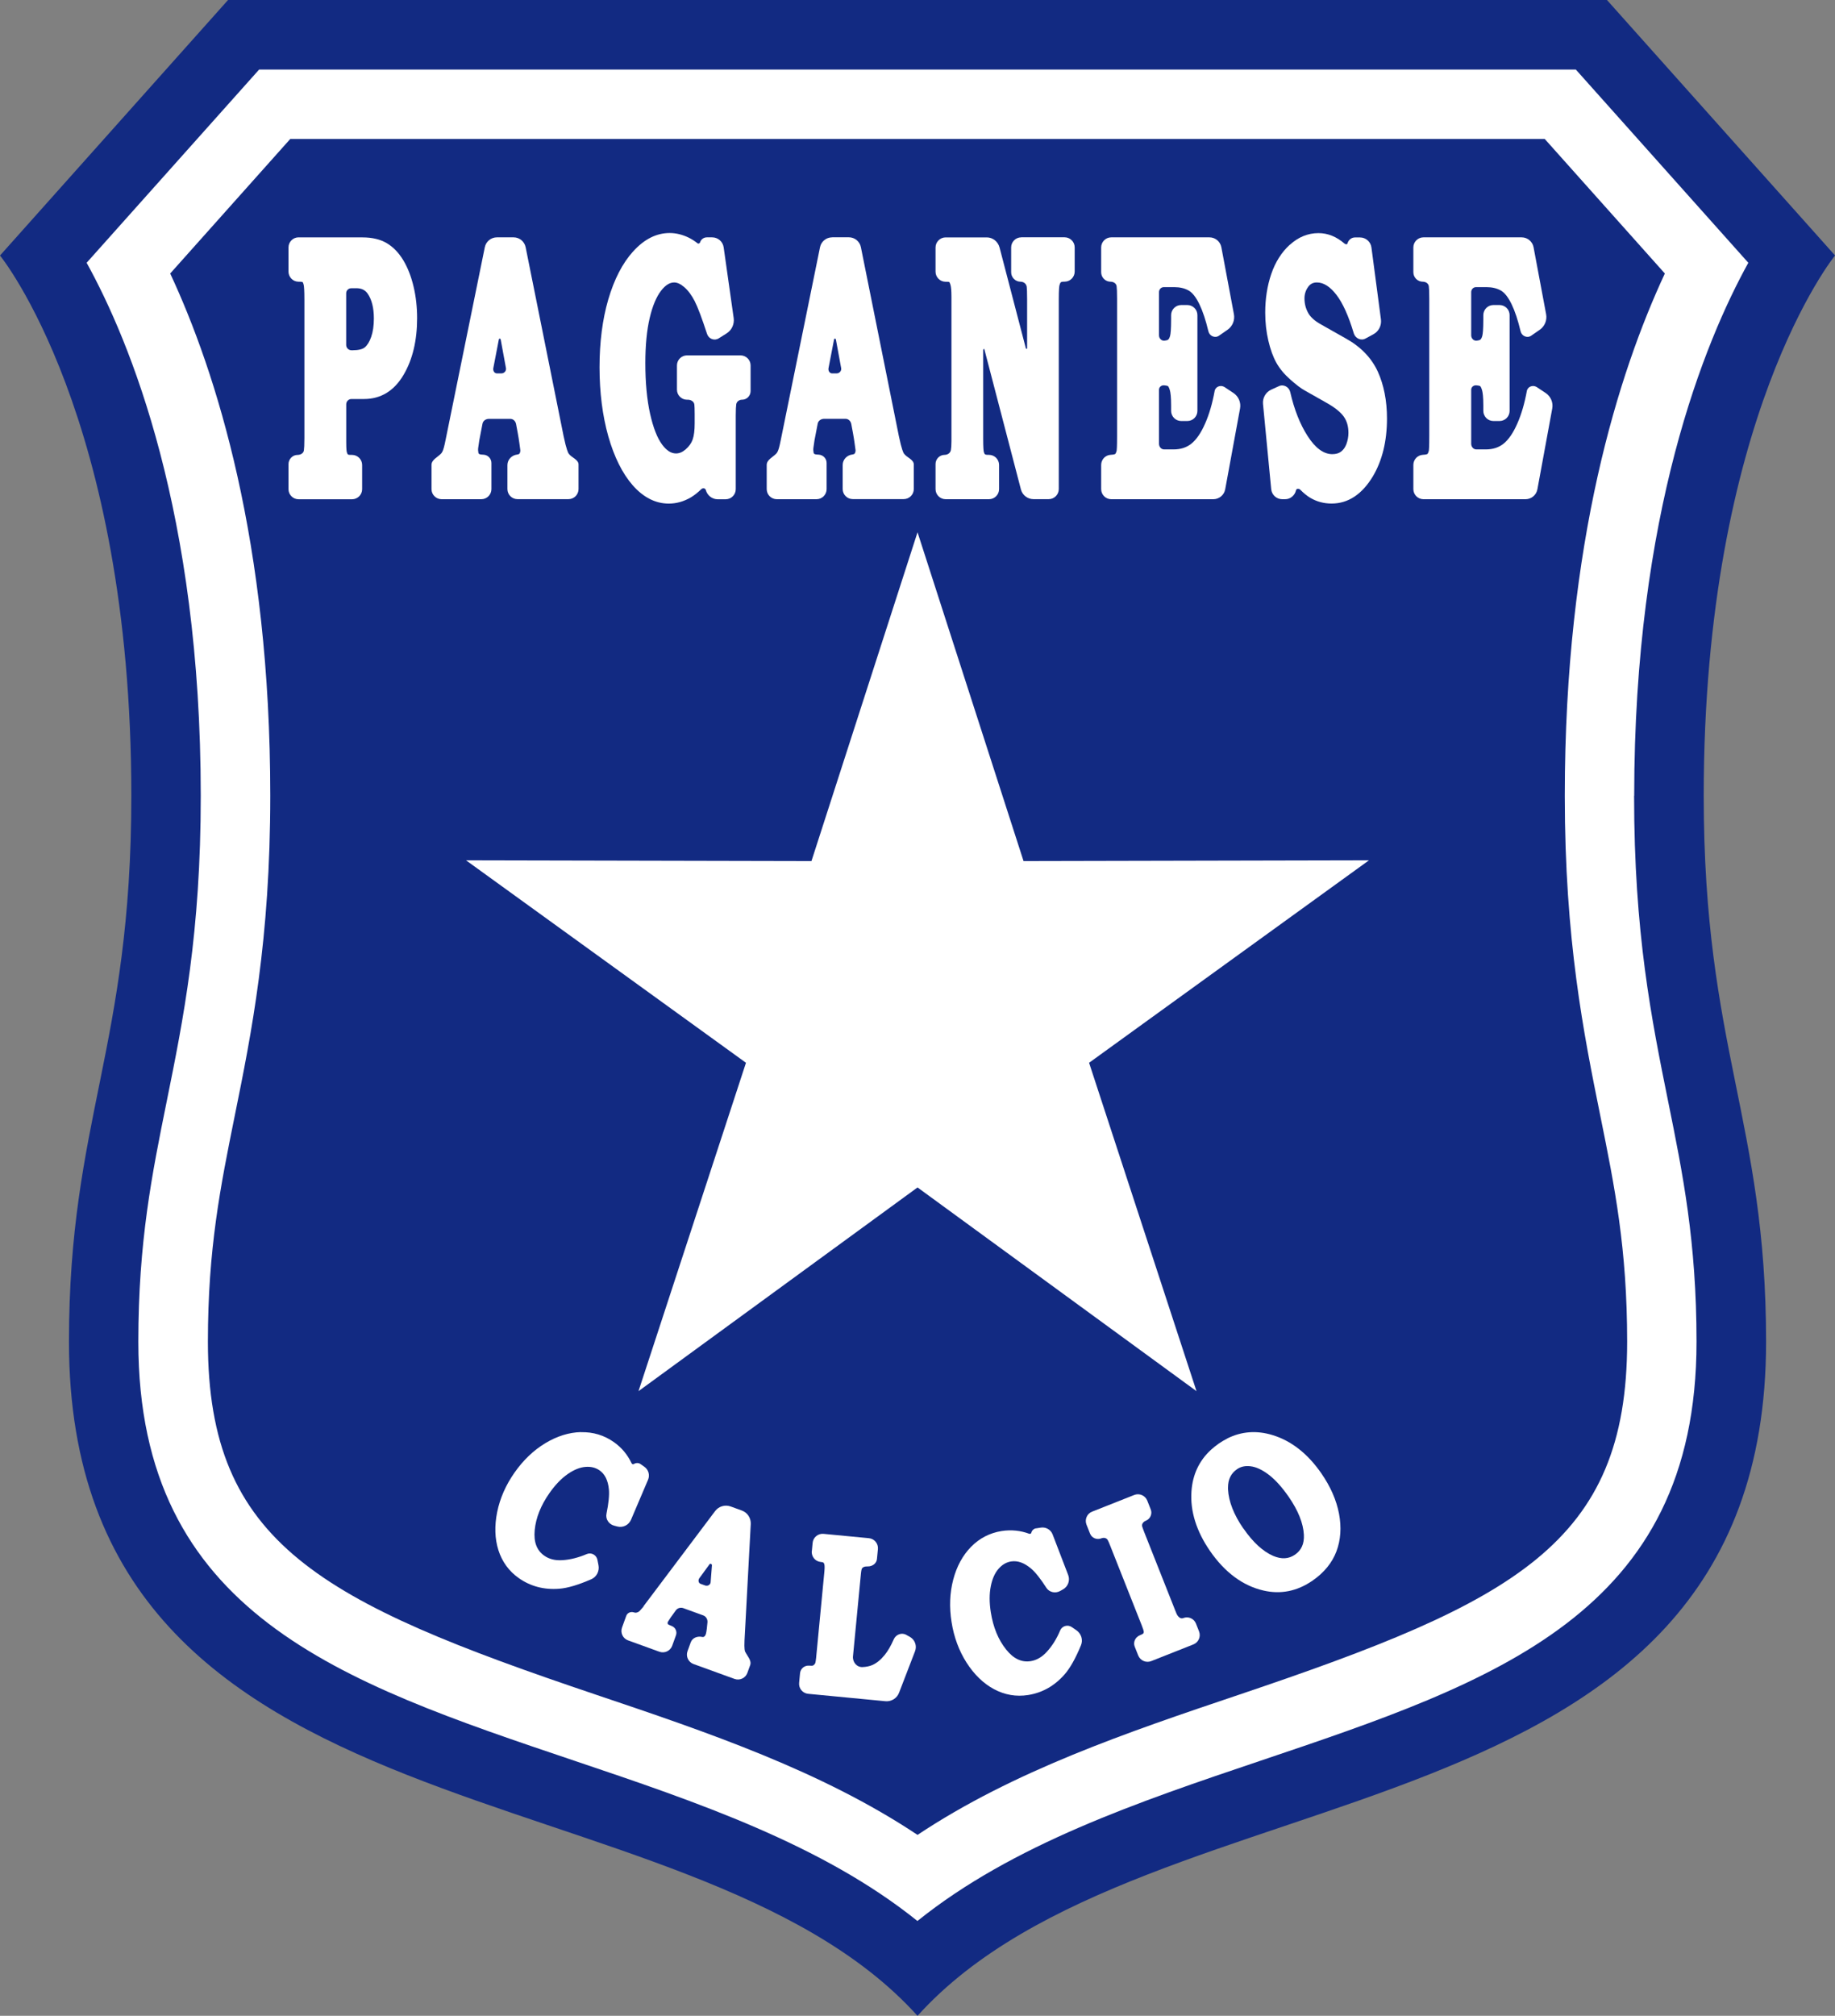 <?xml version="1.0" encoding="UTF-8"?>
<svg id="Layer_2" data-name="Layer 2" xmlns="http://www.w3.org/2000/svg" viewBox="0 0 364.53 400.36">
  <rect x="0" y="0" width="364.53" height="400.36" fill="#808080" stroke="none"/>
  <defs>
    <style>
      .cls-1 {
        fill: #122a82;
      }

      .cls-1, .cls-2 {
        stroke-width: 0px;
      }

      .cls-2 {
        fill: #fff;
      }
    </style>
  </defs>
  <g id="Layer_1-2" data-name="Layer 1">
    <g>
      <path class="cls-1" d="m182.27,400.36c45.86-50.82,168.57-32.23,168.57-133.87,0-44-12.39-58.26-12.39-108.46,0-75.33,26.09-107.29,26.09-107.29L319.23,0H45.3L0,50.75s26.09,31.96,26.09,107.29c0,50.2-12.39,64.45-12.39,108.46,0,101.64,122.71,83.05,168.57,133.87Z"/>
      <path class="cls-2" d="m324.64,158.04c0-56.21,14.05-90.25,22.67-105.85-8.87-9.94-28.61-32.04-34.27-38.38H51.48c-5.66,6.34-25.39,28.44-34.27,38.38,8.62,15.6,22.67,49.64,22.67,105.85,0,27.31-3.45,44.34-6.78,60.8-2.89,14.28-5.62,27.76-5.62,47.65,0,54.02,40.13,67.54,86.59,83.2,24.31,8.19,49.28,16.65,68.18,31.84,18.9-15.19,43.87-23.64,68.18-31.84,46.46-15.66,86.59-29.18,86.59-83.2,0-19.89-2.73-33.38-5.62-47.65-3.33-16.47-6.78-33.49-6.78-60.8Zm-78.6,178.58c-22.08,7.44-44.68,15.1-63.77,27.81-19.09-12.71-41.69-20.37-63.77-27.81-54.86-18.49-77.2-30.01-77.2-70.13,0-18.51,2.48-30.75,5.34-44.92,3.31-16.33,7.05-34.85,7.05-63.54,0-50.36-10.73-84.09-19.88-103.71,9.86-11.04,16.76-18.78,23.85-26.72h249.21c7.09,7.95,14,15.68,23.86,26.72-9.15,19.63-19.88,53.36-19.88,103.71,0,28.69,3.75,47.21,7.05,63.54,2.87,14.17,5.34,26.41,5.34,44.92,0,40.12-22.34,51.64-77.2,70.13Z"/>
      <polygon class="cls-2" points="182.27 235.84 126.84 276.3 148.19 211.08 92.58 170.87 161.2 171.02 182.27 105.71 203.33 171.02 271.95 170.87 216.35 211.08 237.69 276.3 182.27 235.84"/>
      <g>
        <path class="cls-2" d="m115.41,284.43c-2.37.06-4.76.8-7.09,2.21-2.32,1.4-4.37,3.36-6.09,5.81-1.74,2.47-2.9,5.1-3.46,7.84-.56,2.76-.48,5.31.24,7.59.74,2.31,2.1,4.18,4.05,5.55,2.33,1.64,5.03,2.35,8.03,2.11,1.67-.13,3.77-.75,6.38-1.89,1.07-.47,1.65-1.64,1.42-2.79l-.21-1.07c-.19-.97-1.22-1.52-2.13-1.13-1.67.71-3.3,1.12-4.87,1.21-1.42.08-2.58-.21-3.55-.89-1.51-1.06-2.13-2.72-1.91-5.07.23-2.46,1.23-4.96,2.96-7.41,1.13-1.61,2.35-2.87,3.62-3.75,1.23-.85,2.42-1.33,3.53-1.41,1.09-.08,1.99.15,2.77.69,1.08.76,1.68,1.99,1.86,3.78.11,1.14-.06,2.76-.48,4.84-.22,1.06.47,2.09,1.52,2.36l.63.17c1.11.29,2.27-.28,2.72-1.33l3.39-7.96c.39-.92.09-1.99-.73-2.57l-.77-.54c-.4-.28-.93-.26-1.34,0-.16.1-.35,0-.43-.16-.78-1.63-1.91-3.07-3.52-4.2-1.94-1.37-4.14-2.03-6.54-1.97Z"/>
        <path class="cls-2" d="m127.84,319.08l-.73.83c-.12.13-.26.24-.43.3-.17.07-.36.11-.54.08-.08-.01-.17-.04-.29-.07-.59-.17-1.23.12-1.44.7l-.84,2.32c-.38,1.04.16,2.19,1.2,2.56l6.21,2.25c1.04.38,2.19-.16,2.56-1.2l.74-2.05c.27-.74-.09-1.55-.82-1.85l-.5-.21c-.1-.04-.21-.1-.28-.18-.06-.06-.06-.15-.06-.23,0-.1.05-.19.1-.28.17-.27.52-.81.52-.81,0,0,.54-.75,1.02-1.41.34-.46.95-.62,1.49-.43,1.1.4,2.83,1.03,3.94,1.43.57.21.91.79.85,1.39-.07.64-.13,1.27-.13,1.27,0,0-.04.29-.09.6-.07.51-.3,1.15-.81,1.03-.94-.22-1.96.16-2.29,1.06l-.64,1.76c-.38,1.04.16,2.19,1.2,2.56l8.13,2.95c1.04.38,2.19-.16,2.56-1.2l.55-1.52c.34-.94-.57-1.81-1.01-2.72-.03-.07-.19-.49-.11-2.2l1.24-23.12c.06-1.18-.66-2.28-1.77-2.68l-2.23-.81c-1.11-.4-2.37-.03-3.08.92l-14.24,18.92Zm13.07-8.37c.17-.23.54-.1.52.19-.1,1.24-.19,2.44-.26,3.34-.04.53-.6.83-1.1.65-.3-.11-.6-.22-.89-.32-.46-.17-.53-.75-.24-1.14.53-.73,1.24-1.7,1.98-2.71Z"/>
        <path class="cls-2" d="m161.26,308.04c-.1,1.09.67,2.07,1.75,2.18.46.04.58.14.58.14.07.07.14.2.18.38.03.14.08.51,0,1.36l-1.65,17.22c-.05.49-.11.78-.15.95-.04.13-.12.24-.22.34-.1.1-.21.19-.35.21-.11.02-.26.02-.48,0h-.15c-.93-.1-1.75.58-1.84,1.5l-.18,1.91c-.11,1.1.7,2.08,1.8,2.18l15.34,1.47c1.17.11,2.29-.57,2.71-1.68l3.18-8.26c.41-1.07-.03-2.28-1.03-2.84l-.72-.4c-.92-.52-2.07-.07-2.49.9-.56,1.28-1.16,2.31-1.79,3.09-.78.96-1.61,1.64-2.47,2.01-.54.23-1.18.37-1.94.4-1.15.05-2-1-1.89-2.14l1.58-16.45c.04-.37.08-.62.13-.81.12-.48.69-.61,1.19-.59.92.03,1.78-.57,1.86-1.48l.19-1.95c.11-1.1-.7-2.08-1.8-2.18l-8.99-.86c-1.1-.11-2.08.7-2.18,1.8l-.15,1.6Z"/>
        <path class="cls-2" d="m205.81,303.54c-.47.07-.83.44-.94.9-.04.17-.25.24-.42.18-1.7-.63-3.52-.84-5.47-.54-2.34.37-4.39,1.42-6.07,3.13-1.66,1.69-2.86,3.89-3.55,6.53-.69,2.62-.8,5.45-.33,8.42.47,2.98,1.47,5.69,2.97,8.04,1.51,2.37,3.35,4.15,5.45,5.28,2.14,1.15,4.42,1.54,6.78,1.17,2.82-.44,5.25-1.81,7.24-4.08,1.11-1.26,2.18-3.17,3.27-5.8.45-1.08.05-2.33-.92-2.99l-.9-.62c-.81-.56-1.94-.24-2.32.67-.7,1.68-1.6,3.1-2.66,4.25-.95,1.04-2.02,1.65-3.17,1.84-1.82.29-3.43-.47-4.9-2.31-1.55-1.93-2.57-4.41-3.04-7.38-.31-1.94-.31-3.7,0-5.21.29-1.47.82-2.64,1.56-3.47.72-.81,1.53-1.28,2.47-1.43,1.3-.2,2.6.26,3.97,1.42.87.74,1.88,2.02,3.03,3.81.58.91,1.79,1.17,2.74.64l.57-.32c1-.56,1.44-1.78,1.03-2.85l-3.1-8.08c-.36-.93-1.33-1.49-2.32-1.34l-.96.15Z"/>
        <path class="cls-2" d="m216.96,300.22c-1.03.41-1.53,1.57-1.12,2.6l.7,1.77c.35.89,1.37,1.29,2.25.94.48-.19,1.05-.09,1.28.37.12.23.28.58.49,1.13l6.25,15.78c.28.7.37,1.05.4,1.22.01.08,0,.16-.02.24-.02.11-.1.19-.2.25-.11.06-.29.16-.57.27-.89.37-1.36,1.37-1,2.26l.69,1.74c.41,1.03,1.57,1.53,2.6,1.12l8.36-3.31c1.03-.41,1.53-1.57,1.12-2.6l-.61-1.55c-.4-1-1.53-1.48-2.53-1.08-.58.23-1.09-.33-1.34-.91-.06-.15-.14-.33-.22-.54l-6.22-15.71c-.19-.49-.3-.82-.37-1.04-.14-.49.24-.94.71-1.13.89-.35,1.34-1.36.99-2.25l-.69-1.75c-.41-1.03-1.57-1.53-2.6-1.12l-8.36,3.31Z"/>
        <path class="cls-2" d="m243.84,285.69c-1.2.6-2.31,1.37-3.3,2.28-2.33,2.15-3.62,4.91-3.85,8.21-.28,3.93.97,7.93,3.69,11.87,2.94,4.25,6.5,6.89,10.58,7.84,3.44.81,6.73.15,9.78-1.96,2.3-1.59,3.9-3.55,4.75-5.82.85-2.26,1.02-4.78.51-7.48-.51-2.67-1.68-5.36-3.5-7.99-2.71-3.92-5.98-6.49-9.72-7.62-3.14-.96-6.15-.73-8.95.66Zm3.15,17.88c-1.88-2.73-2.91-5.34-3.04-7.77,0-.12,0-.25,0-.37,0-1.61.59-2.8,1.79-3.63.75-.52,1.63-.71,2.7-.58,1.09.13,2.3.69,3.58,1.66,1.32,1,2.66,2.49,3.99,4.41,1.88,2.72,2.89,5.25,3.01,7.52.09,1.79-.49,3.08-1.76,3.96-1.26.87-2.68.95-4.33.25-2.05-.89-4.04-2.72-5.92-5.45Z"/>
      </g>
      <g>
        <path class="cls-2" d="m59.31,47.14c-1.1,0-2,.9-2,2v4.81c0,1.1.9,2,2,2h.19c.48,0,.62.09.63.09,0,.01.12.16.21.6.06.29.13,1.03.13,2.85v27.54c0,1.36-.05,2.06-.1,2.42-.08.58-.67.9-1.25.9-1.01,0-1.81.84-1.81,1.85v4.96c0,1.1.9,2,2,2h10.63c1.1,0,2-.9,2-2v-4.81c0-1.1-.9-2-2-2h-.26c-.43,0-.56-.08-.56-.08-.04-.04-.15-.17-.24-.55-.02-.09-.1-.45-.1-2.01v-7.41c0-.58.46-1.05,1.04-1.05h2.48c3.35,0,5.99-1.61,7.87-4.8,1.79-3.03,2.69-6.81,2.69-11.25,0-2.19-.23-4.3-.7-6.27-.47-1.99-1.15-3.74-2.02-5.2-.91-1.52-2.02-2.67-3.3-3.43-1.29-.77-2.91-1.15-4.82-1.15h-12.72Zm11.45,10.1c1.05,0,1.77.35,2.29,1.1.81,1.18,1.22,2.83,1.22,4.92,0,1.41-.18,2.64-.53,3.65-.33.94-.75,1.64-1.26,2.07-.45.38-1.28.59-2.4.59h-.25c-.58,0-1.06-.47-1.06-1.05v-10.28c0-.55.45-.99,1-.99h.98Z"/>
        <path class="cls-2" d="m98.71,47.14c-1.16,0-2.17.82-2.4,1.96l-7.8,38.31c-.27,1.36-.46,1.94-.58,2.19-.09.21-.2.37-.31.49-.71.73-1.9,1.23-1.9,2.25v4.81c0,1.1.9,2,2,2h7.9c1.1,0,2-.9,2-2v-5.19c0-.88-.69-1.61-1.57-1.65l-.3-.02c-.29-.02-.65-.05-.71-.34-.07-.34-.09-.68-.04-1.02l.21-1.46s.38-1.95.64-3.32c.11-.59.68-.96,1.27-.96h4.26c.58,0,1.03.46,1.14,1.03.11.61.24,1.29.34,1.83.12.64.22,1.28.31,1.92.09.68.2,1.47.2,1.47,0,.29-.07.52-.21.69-.05.06-.18.12-.42.15-1.08.12-1.94,1.01-1.94,2.09v4.77c0,1.1.9,2,2,2h10.13c1.1,0,2-.9,2-2v-4.86c0-1.03-1.38-1.36-1.97-2.2-.09-.13-.44-.77-1-3.47l-7.54-37.51c-.23-1.14-1.23-1.96-2.39-1.96h-3.34Zm.38,20.27c.04-.2.33-.2.37,0,.43,2.33.81,4.38,1.05,5.7.1.55-.34,1.05-.9,1.05h-.9c-.52,0-.81-.55-.71-1.05.25-1.32.65-3.37,1.1-5.7Z"/>
        <path class="cls-2" d="m125.76,49.95c-2.11,2.33-3.76,5.55-4.93,9.55-1.15,3.95-1.73,8.47-1.73,13.45s.59,9.63,1.74,13.7c1.17,4.12,2.8,7.38,4.83,9.71,2.13,2.43,4.55,3.66,7.19,3.66,1.52,0,2.99-.42,4.39-1.24.7-.41,1.39-.98,2.06-1.62.29-.28.79-.23.9.16.29,1.07,1.25,1.84,2.35,1.84h1.6c1.1,0,2-.9,2-2v-14.65c0-1.22.05-1.87.1-2.22.08-.54.59-.9,1.14-.9.94,0,1.71-.77,1.71-1.71v-5.1c0-1.1-.9-2-2-2h-10.63c-1.1,0-2,.9-2,2v4.81c0,1.1.9,2,2,2h.17c.62,0,1.23.36,1.29.98.03.29.06.85.06,1.88v1.84c0,1.36-.13,2.43-.4,3.2-.24.71-.71,1.36-1.38,1.95-.63.55-1.27.82-1.93.82-.97,0-1.87-.57-2.74-1.74-.97-1.29-1.78-3.35-2.4-6.11-.63-2.82-.95-6.21-.95-10.09,0-3.51.29-6.53.87-8.98.56-2.39,1.33-4.21,2.27-5.42.85-1.09,1.7-1.62,2.59-1.62.6,0,1.27.3,1.97.9.78.66,1.49,1.61,2.11,2.82.6,1.17,1.42,3.35,2.45,6.5.32.98,1.45,1.43,2.32.88l1.56-.98c1.03-.65,1.58-1.84,1.41-3.05l-1.99-14.05c-.16-1.13-1.13-1.98-2.28-1.98h-1.06c-.6,0-1.15.38-1.33.96-.07.23-.33.37-.52.22-.53-.42-1.09-.79-1.71-1.1-1.26-.62-2.55-.94-3.83-.94-2.63,0-5.07,1.23-7.26,3.67Z"/>
        <path class="cls-2" d="m165.3,47.14c-1.16,0-2.17.82-2.4,1.96l-7.8,38.31c-.27,1.36-.46,1.94-.58,2.19-.09.21-.2.37-.31.49-.71.73-1.9,1.23-1.9,2.25v4.81c0,1.1.9,2,2,2h7.9c1.1,0,2-.9,2-2v-5.2c0-.88-.69-1.6-1.57-1.65l-.3-.02c-.29-.02-.65-.05-.71-.34-.07-.34-.09-.68-.04-1.02l.21-1.46s.38-1.95.64-3.32c.11-.59.68-.96,1.27-.96h4.26c.58,0,1.03.46,1.14,1.03.11.61.24,1.29.34,1.83.12.64.22,1.28.31,1.92.09.68.2,1.47.2,1.47,0,.29-.07.52-.21.69-.05.06-.18.12-.42.15-1.08.12-1.93,1.01-1.93,2.09v4.77c0,1.1.9,2,2,2h10.13c1.1,0,2-.9,2-2v-4.86c0-1.03-1.38-1.36-1.97-2.2-.09-.13-.44-.77-1-3.47l-7.54-37.51c-.23-1.14-1.23-1.96-2.39-1.96h-3.34Zm.38,20.27c.04-.2.33-.2.37,0,.43,2.33.81,4.38,1.05,5.7.1.55-.34,1.05-.9,1.05h-.9c-.52,0-.81-.55-.71-1.05.25-1.32.65-3.37,1.1-5.7Z"/>
        <path class="cls-2" d="m202.87,47.14c-1.1,0-2,.9-2,2v4.93c0,1.04.84,1.88,1.88,1.88.6,0,1.14.42,1.21,1.02.04.31.08.99.08,2.47v9.74c0,.15-.22.13-.25,0-1.65-6.31-4.14-15.87-5.22-20.01-.3-1.16-1.33-2.02-2.53-2.02h-8.19c-1.1,0-2,.9-2,2v4.81c0,1.1.9,2,2,2h.32c.31,0,.41.06.41.06.01.02.15.18.27.69.07.3.16.93.16,2.21v28.72c0,.86-.05,1.4-.11,1.74-.1.58-.64.96-1.23.96-1,0-1.82.81-1.82,1.82v4.99c0,1.1.9,2,2,2h8.62c1.1,0,2-.9,2-2v-4.81c0-1.1-.9-2-2-2h-.17c-.49,0-.62-.1-.62-.1-.11-.11-.2-.28-.25-.52-.04-.19-.12-.78-.12-2.63v-17.57c0-.13.2-.31.23-.18,2.03,7.79,5.89,22.6,7.27,27.87.3,1.14,1.33,1.93,2.5,1.93h3.02c1.1,0,2-.9,2-2v-37.7c0-1.88.08-2.53.13-2.75.06-.28.16-.5.29-.63.03-.03.21-.12.62-.12h.12c1.1,0,2-.9,2-2v-4.81c0-1.1-.9-2-2-2h-8.62Z"/>
        <path class="cls-2" d="m220.75,47.14c-1.1,0-2,.9-2,2v4.93c0,1.04.84,1.88,1.88,1.88.57,0,1.12.34,1.19.91.05.36.09,1.06.09,2.44v27.29c0,2.2-.06,2.75-.08,2.89-.11.5-.26.66-.31.7,0,0-.19.12-.87.15-1.07.05-1.9.94-1.9,2.01v4.81c0,1.1.9,2,2,2h20.28c1.16,0,2.15-.83,2.36-1.97l2.95-16.05c.22-1.19-.3-2.4-1.3-3.07l-1.76-1.17c-.77-.51-1.83-.12-1.99.78-.45,2.46-1.08,4.62-1.88,6.43-.81,1.86-1.73,3.2-2.73,4.01-.96.77-2.12,1.15-3.56,1.15h-1.86c-.59,0-1.01-.52-1.02-1.1,0-.27,0-.61,0-1.04v-9.71c0-.53.47-.92,1-.88.59.05.76.14.77.15.03.02.22.2.4.87.11.41.24,1.26.24,2.98v1.09c0,1.1.9,2,2,2h1.22c1.1,0,2-.9,2-2v-19.04c0-1.1-.9-2-2-2h-1.22c-1.1,0-2,.9-2,2v.82c0,2.07-.11,2.93-.2,3.28-.1.38-.24.66-.42.8,0,0-.16.12-.71.18-.6.06-1.08-.46-1.08-1.06v-8.58c0-.53.41-.99.94-.99h2.13c1.07,0,2.01.22,2.8.66.76.42,1.48,1.34,2.16,2.74.66,1.37,1.26,3.17,1.78,5.36.22.95,1.3,1.44,2.1.89l1.7-1.18c1-.69,1.5-1.91,1.27-3.11l-2.49-13.28c-.21-1.14-1.21-1.97-2.37-1.97h-19.5Z"/>
        <path class="cls-2" d="m256.22,48.61c-1.64,1.49-2.88,3.46-3.69,5.84-.79,2.33-1.19,4.9-1.19,7.65,0,1.94.21,3.8.62,5.55.41,1.77.95,3.25,1.59,4.39.65,1.17,1.58,2.29,2.78,3.35,1.19,1.05,2.12,1.76,2.84,2.15l4.31,2.44c1.68.94,2.85,1.88,3.49,2.8.61.88.9,1.93.9,3.2,0,.75-.14,1.5-.4,2.21-.25.66-.6,1.15-1.07,1.51-.45.34-1.02.5-1.74.5-1.71,0-3.36-1.2-4.88-3.57-1.52-2.35-2.68-5.29-3.47-8.75-.23-1.01-1.3-1.62-2.24-1.19l-1.54.7c-1.09.5-1.74,1.64-1.63,2.83l1.63,16.94c.11,1.13,1.06,1.99,2.19,1.99h.58c1.05,0,1.93-.76,2.16-1.78.08-.37.58-.37.85-.1.66.66,1.32,1.21,1.96,1.59,1.29.77,2.72,1.15,4.25,1.15,3.29,0,6.05-1.82,8.21-5.41,1.86-3.13,2.8-6.99,2.8-11.48,0-3.52-.62-6.66-1.83-9.33-1.26-2.72-3.38-4.91-6.3-6.54l-4.97-2.81c-1.27-.7-2.13-1.49-2.58-2.33-.48-.89-.71-1.82-.71-2.85,0-.84.24-1.59.73-2.28.43-.6.98-.88,1.74-.88,1.32,0,2.62.82,3.87,2.45,1.26,1.63,2.42,4.19,3.45,7.64.3,1,1.41,1.55,2.33,1.05l1.57-.85c1.06-.57,1.65-1.74,1.5-2.94l-1.89-14.31c-.15-1.13-1.12-1.98-2.26-1.98h-1.02c-.7,0-1.29.51-1.48,1.19-.07.26-.41.19-.61.01-1.57-1.35-3.29-2.06-5.15-2.06-2.09,0-4,.78-5.7,2.33Z"/>
        <path class="cls-2" d="m282.77,47.14c-1.1,0-2,.9-2,2v4.93c0,1.04.84,1.88,1.88,1.88.57,0,1.12.34,1.19.91.05.36.09,1.06.09,2.44v27.29c0,2.2-.06,2.75-.08,2.89-.11.5-.26.66-.31.7,0,0-.19.12-.87.15-1.07.05-1.9.94-1.9,2.01v4.81c0,1.1.9,2,2,2h20.28c1.16,0,2.15-.83,2.36-1.97l2.95-16.05c.22-1.19-.3-2.4-1.3-3.07l-1.76-1.17c-.77-.51-1.83-.12-1.99.78-.45,2.46-1.08,4.62-1.88,6.43-.81,1.86-1.73,3.2-2.73,4.01-.96.77-2.12,1.15-3.56,1.15h-1.86c-.58,0-1.01-.52-1.02-1.1,0-.27,0-.61,0-1.04v-9.71c0-.53.47-.92,1-.88.59.05.76.14.77.15.03.02.22.2.4.87.11.41.24,1.26.24,2.98v1.09c0,1.1.9,2,2,2h1.22c1.1,0,2-.9,2-2v-19.04c0-1.1-.9-2-2-2h-1.22c-1.1,0-2,.9-2,2v.82c0,2.07-.11,2.93-.2,3.28-.1.38-.24.66-.42.8,0,0-.16.12-.71.18-.6.06-1.08-.46-1.08-1.06v-8.58c0-.53.41-.99.94-.99h2.13c1.07,0,2.01.22,2.8.66.76.42,1.48,1.34,2.16,2.74.66,1.37,1.26,3.17,1.78,5.36.22.95,1.3,1.44,2.1.89l1.7-1.18c1-.69,1.5-1.91,1.27-3.11l-2.49-13.28c-.21-1.14-1.21-1.97-2.37-1.97h-19.5Z"/>
      </g>
    </g>
  </g>
</svg>